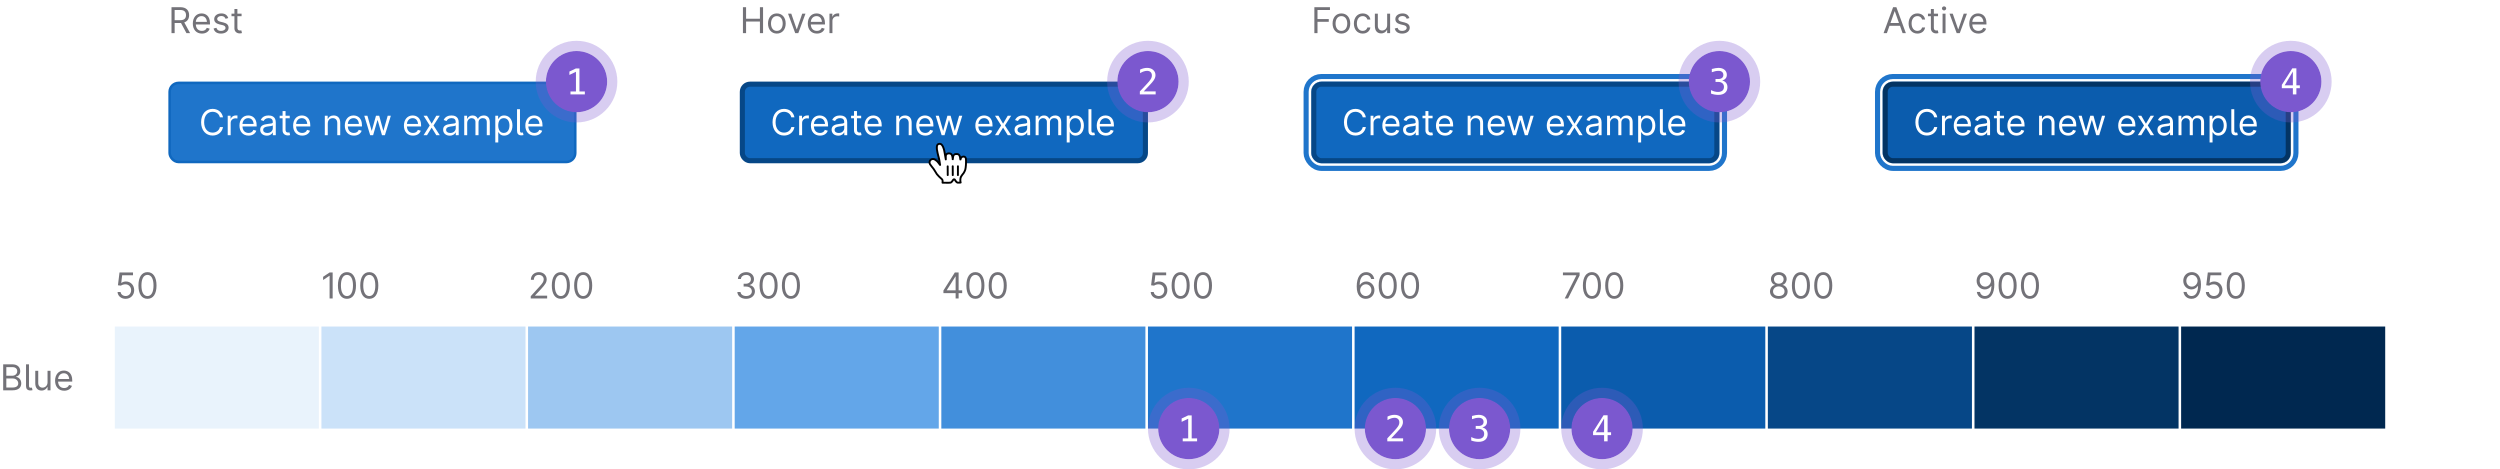 <svg width="980" height="184" viewBox="0 0 980 184" fill="none" xmlns="http://www.w3.org/2000/svg">
<path d="M49.238 117.137C51.173 117.137 52.602 115.708 52.602 113.76C52.602 111.784 51.227 110.342 49.361 110.342C48.671 110.342 48.001 110.581 47.584 110.916H47.529L47.885 107.908H52.137V106.814H46.846L46.23 111.832L47.393 111.969C47.81 111.668 48.527 111.449 49.156 111.449C50.455 111.449 51.398 112.447 51.398 113.773C51.398 115.086 50.489 116.043 49.238 116.043C48.192 116.043 47.358 115.373 47.27 114.457H46.08C46.148 116.009 47.488 117.137 49.238 117.137ZM57.81 117.137C60.06 117.137 61.352 115.236 61.352 111.914C61.352 108.605 60.039 106.678 57.81 106.678C55.582 106.678 54.27 108.605 54.27 111.914C54.27 115.236 55.562 117.137 57.81 117.137ZM57.81 116.057C56.3 116.057 55.445 114.532 55.445 111.914C55.445 109.289 56.3 107.758 57.81 107.758C59.321 107.758 60.176 109.289 60.176 111.914C60.176 114.532 59.321 116.057 57.81 116.057Z" fill="#737278"/>
<path d="M130.402 106.814H129.199L126.656 108.51V109.768L129.131 108.113H129.199V117H130.402V106.814ZM136.008 117.137C138.257 117.137 139.549 115.236 139.549 111.914C139.549 108.605 138.236 106.678 136.008 106.678C133.779 106.678 132.467 108.605 132.467 111.914C132.467 115.236 133.759 117.137 136.008 117.137ZM136.008 116.057C134.497 116.057 133.643 114.532 133.643 111.914C133.643 109.289 134.497 107.758 136.008 107.758C137.519 107.758 138.373 109.289 138.373 111.914C138.373 114.532 137.519 116.057 136.008 116.057ZM144.758 117.137C147.007 117.137 148.299 115.236 148.299 111.914C148.299 108.605 146.986 106.678 144.758 106.678C142.529 106.678 141.217 108.605 141.217 111.914C141.217 115.236 142.509 117.137 144.758 117.137ZM144.758 116.057C143.247 116.057 142.393 114.532 142.393 111.914C142.393 109.289 143.247 107.758 144.758 107.758C146.269 107.758 147.123 109.289 147.123 111.914C147.123 114.532 146.269 116.057 144.758 116.057Z" fill="#737278"/>
<path d="M208.053 117H214.479V115.906H209.748V115.824L212.031 113.377C213.781 111.504 214.301 110.629 214.301 109.508C214.301 107.929 213.022 106.678 211.238 106.678C209.454 106.678 208.094 107.895 208.094 109.686H209.27C209.27 108.523 210.015 107.758 211.197 107.758C212.298 107.758 213.139 108.428 213.139 109.508C213.139 110.444 212.585 111.135 211.416 112.42L208.053 116.111V117ZM219.852 117.137C222.101 117.137 223.393 115.236 223.393 111.914C223.393 108.605 222.08 106.678 219.852 106.678C217.623 106.678 216.311 108.605 216.311 111.914C216.311 115.236 217.603 117.137 219.852 117.137ZM219.852 116.057C218.341 116.057 217.486 114.532 217.486 111.914C217.486 109.289 218.341 107.758 219.852 107.758C221.362 107.758 222.217 109.289 222.217 111.914C222.217 114.532 221.362 116.057 219.852 116.057ZM228.602 117.137C230.851 117.137 232.143 115.236 232.143 111.914C232.143 108.605 230.83 106.678 228.602 106.678C226.373 106.678 225.061 108.605 225.061 111.914C225.061 115.236 226.353 117.137 228.602 117.137ZM228.602 116.057C227.091 116.057 226.236 114.532 226.236 111.914C226.236 109.289 227.091 107.758 228.602 107.758C230.112 107.758 230.967 109.289 230.967 111.914C230.967 114.532 230.112 116.057 228.602 116.057Z" fill="#737278"/>
<path d="M292.498 117.137C294.467 117.137 295.93 115.899 295.93 114.238C295.93 112.946 295.171 112.003 293.893 111.791V111.709C294.918 111.395 295.561 110.554 295.561 109.398C295.561 107.963 294.419 106.678 292.539 106.678C290.775 106.678 289.312 107.765 289.258 109.357H290.447C290.488 108.353 291.452 107.758 292.512 107.758C293.64 107.758 294.357 108.435 294.357 109.467C294.357 110.54 293.523 111.23 292.32 111.23H291.5V112.324H292.32C293.858 112.324 294.727 113.11 294.727 114.238C294.727 115.312 293.783 116.043 292.471 116.043C291.295 116.043 290.358 115.441 290.283 114.457H289.039C289.107 116.057 290.522 117.137 292.498 117.137ZM301.289 117.137C303.538 117.137 304.83 115.236 304.83 111.914C304.83 108.605 303.518 106.678 301.289 106.678C299.061 106.678 297.748 108.605 297.748 111.914C297.748 115.236 299.04 117.137 301.289 117.137ZM301.289 116.057C299.778 116.057 298.924 114.532 298.924 111.914C298.924 109.289 299.778 107.758 301.289 107.758C302.8 107.758 303.654 109.289 303.654 111.914C303.654 114.532 302.8 116.057 301.289 116.057ZM310.039 117.137C312.288 117.137 313.58 115.236 313.58 111.914C313.58 108.605 312.268 106.678 310.039 106.678C307.811 106.678 306.498 108.605 306.498 111.914C306.498 115.236 307.79 117.137 310.039 117.137ZM310.039 116.057C308.528 116.057 307.674 114.532 307.674 111.914C307.674 109.289 308.528 107.758 310.039 107.758C311.55 107.758 312.404 109.289 312.404 111.914C312.404 114.532 311.55 116.057 310.039 116.057Z" fill="#737278"/>
<path d="M369.82 114.908H377.176V113.814H371.146V113.732L374.523 108.387H375.029V106.814H374.291L369.82 113.896V114.908ZM374.605 117H375.781V106.814H374.605V114.129V114.607V117ZM382.357 117.137C384.606 117.137 385.898 115.236 385.898 111.914C385.898 108.605 384.586 106.678 382.357 106.678C380.129 106.678 378.816 108.605 378.816 111.914C378.816 115.236 380.108 117.137 382.357 117.137ZM382.357 116.057C380.847 116.057 379.992 114.532 379.992 111.914C379.992 109.289 380.847 107.758 382.357 107.758C383.868 107.758 384.723 109.289 384.723 111.914C384.723 114.532 383.868 116.057 382.357 116.057ZM391.107 117.137C393.356 117.137 394.648 115.236 394.648 111.914C394.648 108.605 393.336 106.678 391.107 106.678C388.879 106.678 387.566 108.605 387.566 111.914C387.566 115.236 388.858 117.137 391.107 117.137ZM391.107 116.057C389.597 116.057 388.742 114.532 388.742 111.914C388.742 109.289 389.597 107.758 391.107 107.758C392.618 107.758 393.473 109.289 393.473 111.914C393.473 114.532 392.618 116.057 391.107 116.057Z" fill="#737278"/>
<path d="M454.238 117.137C456.173 117.137 457.602 115.708 457.602 113.76C457.602 111.784 456.228 110.342 454.361 110.342C453.671 110.342 453.001 110.581 452.584 110.916H452.529L452.885 107.908H457.137V106.814H451.846L451.23 111.832L452.393 111.969C452.81 111.668 453.527 111.449 454.156 111.449C455.455 111.449 456.398 112.447 456.398 113.773C456.398 115.086 455.489 116.043 454.238 116.043C453.192 116.043 452.358 115.373 452.27 114.457H451.08C451.148 116.009 452.488 117.137 454.238 117.137ZM462.811 117.137C465.06 117.137 466.352 115.236 466.352 111.914C466.352 108.605 465.039 106.678 462.811 106.678C460.582 106.678 459.27 108.605 459.27 111.914C459.27 115.236 460.562 117.137 462.811 117.137ZM462.811 116.057C461.3 116.057 460.445 114.532 460.445 111.914C460.445 109.289 461.3 107.758 462.811 107.758C464.321 107.758 465.176 109.289 465.176 111.914C465.176 114.532 464.321 116.057 462.811 116.057ZM471.561 117.137C473.81 117.137 475.102 115.236 475.102 111.914C475.102 108.605 473.789 106.678 471.561 106.678C469.332 106.678 468.02 108.605 468.02 111.914C468.02 115.236 469.312 117.137 471.561 117.137ZM471.561 116.057C470.05 116.057 469.195 114.532 469.195 111.914C469.195 109.289 470.05 107.758 471.561 107.758C473.071 107.758 473.926 109.289 473.926 111.914C473.926 114.532 473.071 116.057 471.561 116.057Z" fill="#737278"/>
<path d="M535.375 117.137C537.439 117.137 538.779 115.612 538.779 113.719C538.779 111.75 537.323 110.342 535.58 110.342C534.527 110.342 533.632 110.848 533.078 111.695H532.996C532.996 109.207 533.96 107.771 535.539 107.771C536.612 107.771 537.262 108.448 537.494 109.357H538.697C538.451 107.785 537.248 106.678 535.539 106.678C533.249 106.678 531.834 108.708 531.834 112.311C531.834 116.07 533.707 117.137 535.375 117.137ZM535.375 116.043C534.104 116.043 533.174 114.956 533.174 113.732C533.174 112.522 534.158 111.436 535.416 111.436C536.667 111.436 537.59 112.454 537.59 113.719C537.59 115.011 536.626 116.043 535.375 116.043ZM543.988 117.137C546.237 117.137 547.529 115.236 547.529 111.914C547.529 108.605 546.217 106.678 543.988 106.678C541.76 106.678 540.447 108.605 540.447 111.914C540.447 115.236 541.739 117.137 543.988 117.137ZM543.988 116.057C542.478 116.057 541.623 114.532 541.623 111.914C541.623 109.289 542.478 107.758 543.988 107.758C545.499 107.758 546.354 109.289 546.354 111.914C546.354 114.532 545.499 116.057 543.988 116.057ZM552.738 117.137C554.987 117.137 556.279 115.236 556.279 111.914C556.279 108.605 554.967 106.678 552.738 106.678C550.51 106.678 549.197 108.605 549.197 111.914C549.197 115.236 550.489 117.137 552.738 117.137ZM552.738 116.057C551.228 116.057 550.373 114.532 550.373 111.914C550.373 109.289 551.228 107.758 552.738 107.758C554.249 107.758 555.104 109.289 555.104 111.914C555.104 114.532 554.249 116.057 552.738 116.057Z" fill="#737278"/>
<path d="M613.367 117H614.666L619.205 107.977V106.814H612.67V107.908H617.92V107.99L613.367 117ZM624.031 117.137C626.28 117.137 627.572 115.236 627.572 111.914C627.572 108.605 626.26 106.678 624.031 106.678C621.803 106.678 620.49 108.605 620.49 111.914C620.49 115.236 621.782 117.137 624.031 117.137ZM624.031 116.057C622.521 116.057 621.666 114.532 621.666 111.914C621.666 109.289 622.521 107.758 624.031 107.758C625.542 107.758 626.396 109.289 626.396 111.914C626.396 114.532 625.542 116.057 624.031 116.057ZM632.781 117.137C635.03 117.137 636.322 115.236 636.322 111.914C636.322 108.605 635.01 106.678 632.781 106.678C630.553 106.678 629.24 108.605 629.24 111.914C629.24 115.236 630.532 117.137 632.781 117.137ZM632.781 116.057C631.271 116.057 630.416 114.532 630.416 111.914C630.416 109.289 631.271 107.758 632.781 107.758C634.292 107.758 635.146 109.289 635.146 111.914C635.146 114.532 634.292 116.057 632.781 116.057Z" fill="#737278"/>
<path d="M697.293 117.137C699.323 117.137 700.752 115.954 700.752 114.293C700.752 113.008 699.877 111.914 698.783 111.709V111.654C699.733 111.401 700.369 110.465 700.369 109.385C700.369 107.833 699.057 106.678 697.293 106.678C695.495 106.678 694.203 107.833 694.203 109.385C694.203 110.465 694.825 111.401 695.803 111.654V111.709C694.675 111.914 693.834 113.008 693.834 114.293C693.834 115.954 695.235 117.137 697.293 117.137ZM697.293 116.043C695.892 116.043 695.037 115.332 695.037 114.238C695.037 113.09 695.98 112.27 697.293 112.27C698.578 112.27 699.535 113.09 699.535 114.238C699.535 115.332 698.667 116.043 697.293 116.043ZM697.293 111.217C696.172 111.217 695.393 110.52 695.393 109.467C695.393 108.428 696.145 107.758 697.293 107.758C698.414 107.758 699.18 108.428 699.18 109.467C699.18 110.52 698.38 111.217 697.293 111.217ZM705.961 117.137C708.21 117.137 709.502 115.236 709.502 111.914C709.502 108.605 708.189 106.678 705.961 106.678C703.732 106.678 702.42 108.605 702.42 111.914C702.42 115.236 703.712 117.137 705.961 117.137ZM705.961 116.057C704.45 116.057 703.596 114.532 703.596 111.914C703.596 109.289 704.45 107.758 705.961 107.758C707.472 107.758 708.326 109.289 708.326 111.914C708.326 114.532 707.472 116.057 705.961 116.057ZM714.711 117.137C716.96 117.137 718.252 115.236 718.252 111.914C718.252 108.605 716.939 106.678 714.711 106.678C712.482 106.678 711.17 108.605 711.17 111.914C711.17 115.236 712.462 117.137 714.711 117.137ZM714.711 116.057C713.2 116.057 712.346 114.532 712.346 111.914C712.346 109.289 713.2 107.758 714.711 107.758C716.222 107.758 717.076 109.289 717.076 111.914C717.076 114.532 716.222 116.057 714.711 116.057Z" fill="#737278"/>
<path d="M778.238 106.678C776.174 106.657 774.841 108.209 774.834 110.082C774.841 112.051 776.29 113.459 778.047 113.459C779.093 113.459 779.988 112.946 780.549 112.105H780.631C780.624 114.614 779.653 116.043 778.088 116.043C777.008 116.043 776.352 115.366 776.133 114.43H774.916C775.155 116.043 776.372 117.137 778.088 117.137C780.371 117.137 781.779 115.113 781.779 111.49C781.779 107.751 779.913 106.698 778.238 106.678ZM778.238 107.771C779.517 107.771 780.446 108.865 780.453 110.055C780.446 111.271 779.455 112.365 778.197 112.365C776.946 112.365 776.03 111.354 776.037 110.082C776.03 108.804 776.987 107.771 778.238 107.771ZM786.988 117.137C789.237 117.137 790.529 115.236 790.529 111.914C790.529 108.605 789.217 106.678 786.988 106.678C784.76 106.678 783.447 108.605 783.447 111.914C783.447 115.236 784.739 117.137 786.988 117.137ZM786.988 116.057C785.478 116.057 784.623 114.532 784.623 111.914C784.623 109.289 785.478 107.758 786.988 107.758C788.499 107.758 789.354 109.289 789.354 111.914C789.354 114.532 788.499 116.057 786.988 116.057ZM795.738 117.137C797.987 117.137 799.279 115.236 799.279 111.914C799.279 108.605 797.967 106.678 795.738 106.678C793.51 106.678 792.197 108.605 792.197 111.914C792.197 115.236 793.489 117.137 795.738 117.137ZM795.738 116.057C794.228 116.057 793.373 114.532 793.373 111.914C793.373 109.289 794.228 107.758 795.738 107.758C797.249 107.758 798.104 109.289 798.104 111.914C798.104 114.532 797.249 116.057 795.738 116.057Z" fill="#737278"/>
<path d="M859.238 106.678C857.174 106.657 855.841 108.209 855.834 110.082C855.841 112.051 857.29 113.459 859.047 113.459C860.093 113.459 860.988 112.946 861.549 112.105H861.631C861.624 114.614 860.653 116.043 859.088 116.043C858.008 116.043 857.352 115.366 857.133 114.43H855.916C856.155 116.043 857.372 117.137 859.088 117.137C861.371 117.137 862.779 115.113 862.779 111.49C862.779 107.751 860.913 106.698 859.238 106.678ZM859.238 107.771C860.517 107.771 861.446 108.865 861.453 110.055C861.446 111.271 860.455 112.365 859.197 112.365C857.946 112.365 857.03 111.354 857.037 110.082C857.03 108.804 857.987 107.771 859.238 107.771ZM867.852 117.137C869.786 117.137 871.215 115.708 871.215 113.76C871.215 111.784 869.841 110.342 867.975 110.342C867.284 110.342 866.614 110.581 866.197 110.916H866.143L866.498 107.908H870.75V106.814H865.459L864.844 111.832L866.006 111.969C866.423 111.668 867.141 111.449 867.77 111.449C869.068 111.449 870.012 112.447 870.012 113.773C870.012 115.086 869.103 116.043 867.852 116.043C866.806 116.043 865.972 115.373 865.883 114.457H864.693C864.762 116.009 866.102 117.137 867.852 117.137ZM876.424 117.137C878.673 117.137 879.965 115.236 879.965 111.914C879.965 108.605 878.652 106.678 876.424 106.678C874.195 106.678 872.883 108.605 872.883 111.914C872.883 115.236 874.175 117.137 876.424 117.137ZM876.424 116.057C874.913 116.057 874.059 114.532 874.059 111.914C874.059 109.289 874.913 107.758 876.424 107.758C877.935 107.758 878.789 109.289 878.789 111.914C878.789 114.532 877.935 116.057 876.424 116.057Z" fill="#737278"/>
<rect x="45" y="128" width="80" height="40" fill="#E9F3FC"/>
<rect x="126" y="128" width="80" height="40" fill="#CBE2F9"/>
<rect x="207" y="128" width="80" height="40" fill="#9DC7F1"/>
<rect x="288" y="128" width="80" height="40" fill="#63A6E9"/>
<rect x="369" y="128" width="80" height="40" fill="#428FDC"/>
<rect x="450" y="128" width="80" height="40" fill="#1F75CB"/>
<rect x="531" y="128" width="80" height="40" fill="#1068BF"/>
<rect x="612" y="128" width="80" height="40" fill="#0B5CAD"/>
<rect x="693" y="128" width="80" height="40" fill="#064787"/>
<rect x="774" y="128" width="80" height="40" fill="#033464"/>
<rect x="855" y="128" width="80" height="40" fill="#002850"/>
<path d="M1.246 153H4.924C7.337 153 8.328 151.824 8.328 150.293C8.328 148.687 7.214 147.812 6.277 147.75V147.654C7.152 147.415 7.932 146.834 7.932 145.521C7.932 144.031 6.934 142.814 4.814 142.814H1.246V153ZM2.477 151.906V148.365H4.992C6.318 148.365 7.152 149.261 7.152 150.293C7.152 151.188 6.537 151.906 4.924 151.906H2.477ZM2.477 147.299V143.908H4.814C6.161 143.908 6.756 144.626 6.756 145.521C6.756 146.595 5.881 147.299 4.773 147.299H2.477ZM11.869 153.055C12.204 153.055 12.539 153 12.744 152.945L12.505 151.947C12.389 151.981 12.273 152.002 12.006 152.002C11.486 152.002 11.363 151.749 11.363 151.018V142.814H10.201V151.332C10.201 152.419 10.755 153.055 11.869 153.055ZM18.637 149.883C18.637 151.312 17.536 151.968 16.668 151.961C15.69 151.968 14.986 151.25 14.986 150.143V145.357H13.824V150.211C13.824 152.166 14.85 153.103 16.285 153.096C17.44 153.103 18.192 152.48 18.555 151.701H18.637V153H19.799V145.357H18.637V149.883ZM25.158 153.164C26.703 153.164 27.838 152.385 28.193 151.236L27.059 150.908C26.765 151.708 26.074 152.111 25.158 152.111C23.73 152.111 22.766 151.154 22.766 149.418V148.748C22.766 147.483 23.6 146.314 25.008 146.314C26.416 146.314 27.141 147.422 27.141 148.953L27.681 148.57H22.424V149.582H28.316V149.076C28.316 146.239 26.601 145.262 25.008 145.262C22.936 145.262 21.59 146.896 21.59 149.24C21.59 151.585 22.95 153.164 25.158 153.164Z" fill="#737278"/>
<circle cx="628" cy="168" r="12" fill="#7B58CF"/>
<circle cx="628" cy="168" r="14" stroke="#7B58CF" stroke-opacity="0.3" stroke-width="4"/>
<path d="M628.807 164.052L625.587 169.445H628.807V164.052ZM628.581 162.794H630.181V169.445H631.541V170.566H630.181V173H628.807V170.566H624.479V169.261L628.581 162.794Z" fill="white"/>
<circle cx="580" cy="168" r="12" fill="#7B58CF"/>
<circle cx="580" cy="168" r="14" stroke="#7B58CF" stroke-opacity="0.3" stroke-width="4"/>
<path d="M581.087 167.538C581.757 167.716 582.27 168.033 582.625 168.488C582.98 168.939 583.158 169.505 583.158 170.184C583.158 171.122 582.841 171.861 582.208 172.398C581.579 172.932 580.706 173.198 579.59 173.198C579.12 173.198 578.642 173.155 578.154 173.068C577.667 172.982 577.188 172.856 576.719 172.692V171.318C577.184 171.56 577.642 171.74 578.093 171.858C578.544 171.977 578.993 172.036 579.439 172.036C580.196 172.036 580.777 171.865 581.183 171.523C581.588 171.182 581.791 170.689 581.791 170.047C581.791 169.454 581.588 168.985 581.183 168.639C580.777 168.288 580.228 168.112 579.535 168.112H578.482V166.978H579.535C580.169 166.978 580.663 166.839 581.019 166.561C581.374 166.283 581.552 165.895 581.552 165.398C581.552 164.874 581.385 164.473 581.053 164.195C580.725 163.913 580.255 163.771 579.645 163.771C579.239 163.771 578.82 163.817 578.387 163.908C577.954 163.999 577.5 164.136 577.026 164.318V163.047C577.578 162.901 578.068 162.792 578.496 162.719C578.929 162.646 579.312 162.609 579.645 162.609C580.638 162.609 581.431 162.86 582.023 163.361C582.62 163.858 582.919 164.519 582.919 165.344C582.919 165.904 582.762 166.371 582.447 166.745C582.137 167.119 581.684 167.383 581.087 167.538Z" fill="white"/>
<circle cx="547" cy="168" r="12" fill="#7B58CF"/>
<circle cx="547" cy="168" r="14" stroke="#7B58CF" stroke-opacity="0.3" stroke-width="4"/>
<path d="M545.332 171.838H550.021V173H543.821V171.838C544.674 170.94 545.419 170.147 546.057 169.459C546.695 168.771 547.134 168.285 547.376 168.003C547.832 167.447 548.139 166.998 548.299 166.656C548.458 166.31 548.538 165.957 548.538 165.597C548.538 165.027 548.369 164.58 548.032 164.257C547.7 163.933 547.242 163.771 546.658 163.771C546.243 163.771 545.808 163.847 545.353 163.997C544.897 164.147 544.414 164.375 543.903 164.681V163.286C544.373 163.063 544.833 162.894 545.284 162.78C545.74 162.666 546.189 162.609 546.631 162.609C547.629 162.609 548.431 162.876 549.037 163.409C549.648 163.938 549.953 164.633 549.953 165.494C549.953 165.932 549.851 166.369 549.646 166.807C549.445 167.244 549.117 167.727 548.661 168.256C548.406 168.552 548.035 168.962 547.547 169.486C547.064 170.01 546.326 170.794 545.332 171.838Z" fill="white"/>
<circle cx="466" cy="168" r="12" fill="#7B58CF"/>
<circle cx="466" cy="168" r="14" stroke="#7B58CF" stroke-opacity="0.3" stroke-width="4"/>
<path d="M463.628 171.845H465.774V164.134L463.204 165.371V164.045L465.761 162.828H467.142V171.845H469.261V173H463.628V171.845Z" fill="white"/>
<rect x="739" y="33" width="158" height="30" rx="3" fill="#0B5CAD"/>
<path d="M755.332 53.137C757.376 53.137 759.051 51.906 759.42 49.815H758.189C757.896 51.23 756.679 51.988 755.332 51.988C753.479 51.988 752.023 50.553 752.023 47.914C752.023 45.262 753.479 43.826 755.332 43.826C756.679 43.826 757.896 44.585 758.189 46H759.42C759.051 43.915 757.376 42.678 755.332 42.678C752.728 42.678 750.834 44.688 750.834 47.914C750.834 51.134 752.728 53.137 755.332 53.137ZM761.266 53H762.428V48.174C762.428 47.135 763.248 46.383 764.355 46.383C764.677 46.383 764.998 46.438 765.08 46.451V45.262C764.943 45.255 764.636 45.248 764.465 45.248C763.549 45.248 762.749 45.761 762.469 46.52H762.387V45.357H761.266V53ZM769.441 53.164C770.986 53.164 772.121 52.385 772.477 51.236L771.342 50.908C771.048 51.708 770.357 52.111 769.441 52.111C768.013 52.111 767.049 51.154 767.049 49.418V48.748C767.049 47.483 767.883 46.315 769.291 46.315C770.699 46.315 771.424 47.422 771.424 48.953L771.964 48.57H766.707V49.582H772.6V49.076C772.6 46.239 770.884 45.262 769.291 45.262C767.22 45.262 765.873 46.895 765.873 49.24C765.873 51.585 767.233 53.164 769.441 53.164ZM776.605 53.178C777.938 53.178 778.636 52.46 778.875 51.961H778.957V53H780.105V47.969C780.105 45.542 778.253 45.262 777.275 45.262C776.127 45.262 774.814 45.665 774.213 47.053L775.334 47.449C775.587 46.895 776.202 46.301 777.316 46.301C778.396 46.301 778.943 46.868 778.943 47.846V47.887C778.943 48.454 778.355 48.406 776.961 48.584C775.546 48.769 773.994 49.083 773.994 50.826C773.994 52.323 775.149 53.178 776.605 53.178ZM776.783 52.125C775.847 52.125 775.17 51.708 775.17 50.895C775.17 49.999 775.99 49.719 776.906 49.596C777.398 49.541 778.745 49.398 778.943 49.158V50.238C778.943 51.188 778.178 52.125 776.783 52.125ZM785.574 45.357H781.623V46.355H785.574V45.357ZM782.771 43.539V51.127C782.771 52.296 783.619 53.096 784.85 53.096C785.171 53.096 785.506 53.041 785.725 52.959L785.479 51.906C785.273 51.947 785.116 51.961 784.959 51.961C784.248 51.961 783.934 51.605 783.934 50.812V43.539H782.771ZM790.469 53.164C792.014 53.164 793.148 52.385 793.504 51.236L792.369 50.908C792.075 51.708 791.385 52.111 790.469 52.111C789.04 52.111 788.076 51.154 788.076 49.418V48.748C788.076 47.483 788.91 46.315 790.318 46.315C791.727 46.315 792.451 47.422 792.451 48.953L792.991 48.57H787.734V49.582H793.627V49.076C793.627 46.239 791.911 45.262 790.318 45.262C788.247 45.262 786.9 46.895 786.9 49.24C786.9 51.585 788.261 53.164 790.469 53.164ZM800.49 48.406C800.49 47.073 801.324 46.315 802.452 46.315C803.539 46.315 804.209 47.032 804.209 48.228V53H805.371V48.147C805.371 46.198 804.325 45.262 802.787 45.262C801.632 45.262 800.914 45.781 800.559 46.56H800.449V45.357H799.328V53H800.49V48.406ZM810.73 53.164C812.275 53.164 813.41 52.385 813.766 51.236L812.631 50.908C812.337 51.708 811.646 52.111 810.73 52.111C809.302 52.111 808.338 51.154 808.338 49.418V48.748C808.338 47.483 809.172 46.315 810.58 46.315C811.988 46.315 812.713 47.422 812.713 48.953L813.253 48.57H807.996V49.582H813.889V49.076C813.889 46.239 812.173 45.262 810.58 45.262C808.509 45.262 807.162 46.895 807.162 49.24C807.162 51.585 808.522 53.164 810.73 53.164ZM817.115 53H818.264L819.945 47.135H820.055L821.736 53H822.885L825.209 45.357H823.979L822.324 51.195H822.242L820.643 45.357H819.385L817.758 51.209H817.676L816.021 45.357H814.791L817.115 53ZM833.904 53.164C835.449 53.164 836.584 52.385 836.939 51.236L835.805 50.908C835.511 51.708 834.82 52.111 833.904 52.111C832.476 52.111 831.512 51.154 831.512 49.418V48.748C831.512 47.483 832.346 46.315 833.754 46.315C835.162 46.315 835.887 47.422 835.887 48.953L836.427 48.57H831.17V49.582H837.062V49.076C837.062 46.239 835.347 45.262 833.754 45.262C831.683 45.262 830.336 46.895 830.336 49.24C830.336 51.585 831.696 53.164 833.904 53.164ZM839.387 45.357H838.033L840.453 49.185L838.033 53H839.387L841.205 50.033L843.037 53H844.391L841.93 49.185L844.391 45.357H843.037L841.205 48.488L839.387 45.357ZM848.314 53.178C849.647 53.178 850.345 52.46 850.584 51.961H850.666V53H851.814V47.969C851.814 45.542 849.962 45.262 848.984 45.262C847.836 45.262 846.523 45.665 845.922 47.053L847.043 47.449C847.296 46.895 847.911 46.301 849.025 46.301C850.105 46.301 850.652 46.868 850.652 47.846V47.887C850.652 48.454 850.064 48.406 848.67 48.584C847.255 48.769 845.703 49.083 845.703 50.826C845.703 52.323 846.858 53.178 848.314 53.178ZM848.492 52.125C847.556 52.125 846.879 51.708 846.879 50.895C846.879 49.999 847.699 49.719 848.615 49.596C849.107 49.541 850.454 49.398 850.652 49.158V50.238C850.652 51.188 849.887 52.125 848.492 52.125ZM853.975 53H855.137V48.228C855.137 47.107 855.957 46.315 856.873 46.315C857.762 46.315 858.377 46.902 858.377 47.764V53H859.58V48.023C859.58 47.046 860.195 46.315 861.262 46.315C862.103 46.315 862.82 46.759 862.82 47.887V53H863.996V47.887C863.996 46.096 863.025 45.262 861.658 45.262C860.571 45.262 859.771 45.768 859.375 46.56H859.293C858.917 45.74 858.254 45.262 857.256 45.262C856.258 45.262 855.52 45.74 855.205 46.56H855.096V45.357H853.975V53ZM866.156 55.857H867.318V51.824H867.414C867.674 52.241 868.173 53.164 869.643 53.164C871.557 53.164 872.883 51.626 872.883 49.199C872.883 46.793 871.557 45.262 869.629 45.262C868.132 45.262 867.674 46.178 867.414 46.574H867.277V45.357H866.156V55.857ZM869.492 52.111C868.077 52.111 867.305 50.915 867.305 49.185C867.305 47.47 868.057 46.315 869.492 46.315C870.976 46.315 871.707 47.572 871.707 49.185C871.707 50.812 870.955 52.111 869.492 52.111ZM876.342 53.055C876.677 53.055 877.012 53 877.217 52.945L876.978 51.947C876.861 51.981 876.745 52.002 876.479 52.002C875.959 52.002 875.836 51.749 875.836 51.018V42.815H874.674V51.332C874.674 52.419 875.228 53.055 876.342 53.055ZM881.496 53.164C883.041 53.164 884.176 52.385 884.531 51.236L883.396 50.908C883.103 51.708 882.412 52.111 881.496 52.111C880.067 52.111 879.104 51.154 879.104 49.418V48.748C879.104 47.483 879.938 46.315 881.346 46.315C882.754 46.315 883.479 47.422 883.479 48.953L884.019 48.57H878.762V49.582H884.654V49.076C884.654 46.239 882.938 45.262 881.346 45.262C879.274 45.262 877.928 46.895 877.928 49.24C877.928 51.585 879.288 53.164 881.496 53.164Z" fill="white"/>
<rect x="736.5" y="30.5" width="163" height="35" rx="5.5" stroke="#1F75CB" stroke-width="3"/>
<rect x="737.5" y="31.5" width="161" height="33" rx="4.5" stroke="white"/>
<rect x="739" y="33" width="158" height="30" rx="3" stroke="#033464" stroke-width="2"/>
<path d="M739.654 13L742.689 4.428H742.771L745.82 13H747.105L743.373 2.814L742.102 2.814L738.355 13H739.654ZM740.133 9.021V10.115L745.342 10.115V9.021L740.133 9.021ZM751.631 13.164C753.326 13.164 754.44 12.125 754.639 10.771L753.463 10.771C753.251 11.605 752.554 12.111 751.631 12.111C750.243 12.111 749.348 10.949 749.348 9.186C749.348 7.449 750.264 6.314 751.631 6.314C752.67 6.314 753.285 6.957 753.463 7.654H754.639C754.44 6.219 753.23 5.262 751.617 5.262C749.546 5.262 748.172 6.896 748.172 9.227C748.172 11.51 749.491 13.164 751.631 13.164ZM759.711 5.357L755.76 5.357V6.355L759.711 6.355V5.357ZM756.908 3.539V11.127C756.908 12.296 757.756 13.096 758.986 13.096C759.308 13.096 759.643 13.041 759.861 12.959L759.615 11.906C759.41 11.947 759.253 11.961 759.096 11.961C758.385 11.961 758.07 11.605 758.07 10.812V3.539H756.908ZM761.488 13H762.65V5.357H761.488V13ZM762.076 4.086C762.534 4.086 762.91 3.73 762.91 3.293C762.91 2.855 762.534 2.5 762.076 2.5C761.618 2.5 761.242 2.855 761.242 3.293C761.242 3.73 761.618 4.086 762.076 4.086ZM771.045 5.357H769.773L767.668 11.455H767.586L765.48 5.357H764.209L767.025 13H768.229L771.045 5.357ZM775.529 13.164C777.074 13.164 778.209 12.385 778.564 11.236L777.43 10.908C777.136 11.708 776.445 12.111 775.529 12.111C774.101 12.111 773.137 11.154 773.137 9.418V8.748C773.137 7.483 773.971 6.314 775.379 6.314C776.787 6.314 777.512 7.422 777.512 8.953L778.052 8.57L772.795 8.57V9.582L778.688 9.582V9.076C778.688 6.239 776.972 5.262 775.379 5.262C773.308 5.262 771.961 6.896 771.961 9.24C771.961 11.585 773.321 13.164 775.529 13.164Z" fill="#737278"/>
<rect x="515" y="33" width="158" height="30" rx="3" fill="#1068BF"/>
<path d="M531.332 53.137C533.376 53.137 535.051 51.906 535.42 49.815H534.189C533.896 51.23 532.679 51.988 531.332 51.988C529.479 51.988 528.023 50.553 528.023 47.914C528.023 45.262 529.479 43.826 531.332 43.826C532.679 43.826 533.896 44.585 534.189 46H535.42C535.051 43.915 533.376 42.678 531.332 42.678C528.728 42.678 526.834 44.688 526.834 47.914C526.834 51.134 528.728 53.137 531.332 53.137ZM537.266 53H538.428V48.174C538.428 47.135 539.248 46.383 540.355 46.383C540.677 46.383 540.998 46.438 541.08 46.451V45.262C540.943 45.255 540.636 45.248 540.465 45.248C539.549 45.248 538.749 45.761 538.469 46.52H538.387V45.357H537.266V53ZM545.441 53.164C546.986 53.164 548.121 52.385 548.477 51.236L547.342 50.908C547.048 51.708 546.357 52.111 545.441 52.111C544.013 52.111 543.049 51.154 543.049 49.418V48.748C543.049 47.483 543.883 46.315 545.291 46.315C546.699 46.315 547.424 47.422 547.424 48.953L547.964 48.57H542.707V49.582H548.6V49.076C548.6 46.239 546.884 45.262 545.291 45.262C543.22 45.262 541.873 46.895 541.873 49.24C541.873 51.585 543.233 53.164 545.441 53.164ZM552.605 53.178C553.938 53.178 554.636 52.46 554.875 51.961H554.957V53H556.105V47.969C556.105 45.542 554.253 45.262 553.275 45.262C552.127 45.262 550.814 45.665 550.213 47.053L551.334 47.449C551.587 46.895 552.202 46.301 553.316 46.301C554.396 46.301 554.943 46.868 554.943 47.846V47.887C554.943 48.454 554.355 48.406 552.961 48.584C551.546 48.769 549.994 49.083 549.994 50.826C549.994 52.323 551.149 53.178 552.605 53.178ZM552.783 52.125C551.847 52.125 551.17 51.708 551.17 50.895C551.17 49.999 551.99 49.719 552.906 49.596C553.398 49.541 554.745 49.398 554.943 49.158V50.238C554.943 51.188 554.178 52.125 552.783 52.125ZM561.574 45.357H557.623V46.355H561.574V45.357ZM558.771 43.539V51.127C558.771 52.296 559.619 53.096 560.85 53.096C561.171 53.096 561.506 53.041 561.725 52.959L561.479 51.906C561.273 51.947 561.116 51.961 560.959 51.961C560.248 51.961 559.934 51.605 559.934 50.812V43.539H558.771ZM566.469 53.164C568.014 53.164 569.148 52.385 569.504 51.236L568.369 50.908C568.075 51.708 567.385 52.111 566.469 52.111C565.04 52.111 564.076 51.154 564.076 49.418V48.748C564.076 47.483 564.91 46.315 566.318 46.315C567.727 46.315 568.451 47.422 568.451 48.953L568.991 48.57H563.734V49.582H569.627V49.076C569.627 46.239 567.911 45.262 566.318 45.262C564.247 45.262 562.9 46.895 562.9 49.24C562.9 51.585 564.261 53.164 566.469 53.164ZM576.49 48.406C576.49 47.073 577.324 46.315 578.452 46.315C579.539 46.315 580.209 47.032 580.209 48.228V53H581.371V48.147C581.371 46.198 580.325 45.262 578.787 45.262C577.632 45.262 576.914 45.781 576.559 46.56H576.449V45.357H575.328V53H576.49V48.406ZM586.73 53.164C588.275 53.164 589.41 52.385 589.766 51.236L588.631 50.908C588.337 51.708 587.646 52.111 586.73 52.111C585.302 52.111 584.338 51.154 584.338 49.418V48.748C584.338 47.483 585.172 46.315 586.58 46.315C587.988 46.315 588.713 47.422 588.713 48.953L589.253 48.57H583.996V49.582H589.889V49.076C589.889 46.239 588.173 45.262 586.58 45.262C584.509 45.262 583.162 46.895 583.162 49.24C583.162 51.585 584.522 53.164 586.73 53.164ZM593.115 53H594.264L595.945 47.135H596.055L597.736 53H598.885L601.209 45.357H599.979L598.324 51.195H598.242L596.643 45.357H595.385L593.758 51.209H593.676L592.021 45.357H590.791L593.115 53ZM609.904 53.164C611.449 53.164 612.584 52.385 612.939 51.236L611.805 50.908C611.511 51.708 610.82 52.111 609.904 52.111C608.476 52.111 607.512 51.154 607.512 49.418V48.748C607.512 47.483 608.346 46.315 609.754 46.315C611.162 46.315 611.887 47.422 611.887 48.953L612.427 48.57H607.17V49.582H613.062V49.076C613.062 46.239 611.347 45.262 609.754 45.262C607.683 45.262 606.336 46.895 606.336 49.24C606.336 51.585 607.696 53.164 609.904 53.164ZM615.387 45.357H614.033L616.453 49.185L614.033 53H615.387L617.205 50.033L619.037 53H620.391L617.93 49.185L620.391 45.357H619.037L617.205 48.488L615.387 45.357ZM624.314 53.178C625.647 53.178 626.345 52.46 626.584 51.961H626.666V53H627.814V47.969C627.814 45.542 625.962 45.262 624.984 45.262C623.836 45.262 622.523 45.665 621.922 47.053L623.043 47.449C623.296 46.895 623.911 46.301 625.025 46.301C626.105 46.301 626.652 46.868 626.652 47.846V47.887C626.652 48.454 626.064 48.406 624.67 48.584C623.255 48.769 621.703 49.083 621.703 50.826C621.703 52.323 622.858 53.178 624.314 53.178ZM624.492 52.125C623.556 52.125 622.879 51.708 622.879 50.895C622.879 49.999 623.699 49.719 624.615 49.596C625.107 49.541 626.454 49.398 626.652 49.158V50.238C626.652 51.188 625.887 52.125 624.492 52.125ZM629.975 53H631.137V48.228C631.137 47.107 631.957 46.315 632.873 46.315C633.762 46.315 634.377 46.902 634.377 47.764V53H635.58V48.023C635.58 47.046 636.195 46.315 637.262 46.315C638.103 46.315 638.82 46.759 638.82 47.887V53H639.996V47.887C639.996 46.096 639.025 45.262 637.658 45.262C636.571 45.262 635.771 45.768 635.375 46.56H635.293C634.917 45.74 634.254 45.262 633.256 45.262C632.258 45.262 631.52 45.74 631.205 46.56H631.096V45.357H629.975V53ZM642.156 55.857H643.318V51.824H643.414C643.674 52.241 644.173 53.164 645.643 53.164C647.557 53.164 648.883 51.626 648.883 49.199C648.883 46.793 647.557 45.262 645.629 45.262C644.132 45.262 643.674 46.178 643.414 46.574H643.277V45.357H642.156V55.857ZM645.492 52.111C644.077 52.111 643.305 50.915 643.305 49.185C643.305 47.47 644.057 46.315 645.492 46.315C646.976 46.315 647.707 47.572 647.707 49.185C647.707 50.812 646.955 52.111 645.492 52.111ZM652.342 53.055C652.677 53.055 653.012 53 653.217 52.945L652.978 51.947C652.861 51.981 652.745 52.002 652.479 52.002C651.959 52.002 651.836 51.749 651.836 51.018V42.815H650.674V51.332C650.674 52.419 651.228 53.055 652.342 53.055ZM657.496 53.164C659.041 53.164 660.176 52.385 660.531 51.236L659.396 50.908C659.103 51.708 658.412 52.111 657.496 52.111C656.067 52.111 655.104 51.154 655.104 49.418V48.748C655.104 47.483 655.938 46.315 657.346 46.315C658.754 46.315 659.479 47.422 659.479 48.953L660.019 48.57H654.762V49.582H660.654V49.076C660.654 46.239 658.938 45.262 657.346 45.262C655.274 45.262 653.928 46.895 653.928 49.24C653.928 51.585 655.288 53.164 657.496 53.164Z" fill="white"/>
<rect x="512.5" y="30.5" width="163" height="35" rx="5.5" stroke="#1F75CB" stroke-width="3"/>
<rect x="513.5" y="31.5" width="161" height="33" rx="4.5" stroke="white"/>
<rect x="515" y="33" width="158" height="30" rx="3" stroke="#064787" stroke-width="2"/>
<path d="M515.23 13H516.461V8.557L520.877 8.557V7.463L516.461 7.463V3.908L521.342 3.908V2.814L515.23 2.814V13ZM525.826 13.164C527.897 13.164 529.299 11.585 529.299 9.227C529.299 6.834 527.897 5.262 525.826 5.262C523.762 5.262 522.367 6.834 522.367 9.227C522.367 11.585 523.762 13.164 525.826 13.164ZM525.826 12.111C524.261 12.111 523.543 10.751 523.543 9.227C523.543 7.688 524.261 6.314 525.826 6.314C527.405 6.314 528.123 7.688 528.123 9.227C528.123 10.751 527.405 12.111 525.826 12.111ZM534.18 13.164C535.875 13.164 536.989 12.125 537.188 10.771H536.012C535.8 11.605 535.103 12.111 534.18 12.111C532.792 12.111 531.896 10.949 531.896 9.186C531.896 7.449 532.812 6.314 534.18 6.314C535.219 6.314 535.834 6.957 536.012 7.654H537.188C536.989 6.219 535.779 5.262 534.166 5.262C532.095 5.262 530.721 6.896 530.721 9.227C530.721 11.51 532.04 13.164 534.18 13.164ZM543.764 9.883C543.764 11.312 542.663 11.968 541.795 11.961C540.817 11.968 540.113 11.25 540.113 10.143V5.357H538.951V10.211C538.951 12.166 539.977 13.102 541.412 13.096C542.567 13.102 543.319 12.48 543.682 11.701H543.764V13H544.926V5.357L543.764 5.357V9.883ZM552.486 7.08C552.124 5.993 551.297 5.262 549.779 5.262C548.173 5.262 546.977 6.178 546.977 7.477C546.977 8.522 547.605 9.22 549.014 9.555L550.285 9.855C551.051 10.04 551.42 10.402 551.42 10.935C551.42 11.585 550.716 12.125 549.629 12.125C548.665 12.125 548.063 11.715 547.852 10.895L546.744 11.168C547.018 12.467 548.084 13.164 549.643 13.164C551.42 13.164 552.623 12.187 552.623 10.867C552.623 9.808 551.96 9.131 550.6 8.803L549.465 8.529C548.562 8.311 548.152 7.996 548.152 7.408C548.152 6.759 548.85 6.273 549.779 6.273C550.812 6.273 551.229 6.848 551.434 7.367L552.486 7.08Z" fill="#737278"/>
<rect x="291" y="33" width="158" height="30" rx="3" fill="#1068BF"/>
<path d="M307.332 53.137C309.376 53.137 311.051 51.906 311.42 49.815H310.189C309.896 51.23 308.679 51.988 307.332 51.988C305.479 51.988 304.023 50.553 304.023 47.914C304.023 45.262 305.479 43.826 307.332 43.826C308.679 43.826 309.896 44.585 310.189 46H311.42C311.051 43.915 309.376 42.678 307.332 42.678C304.728 42.678 302.834 44.688 302.834 47.914C302.834 51.134 304.728 53.137 307.332 53.137ZM313.266 53H314.428V48.174C314.428 47.135 315.248 46.383 316.355 46.383C316.677 46.383 316.998 46.438 317.08 46.451V45.262C316.943 45.255 316.636 45.248 316.465 45.248C315.549 45.248 314.749 45.761 314.469 46.52H314.387V45.357H313.266V53ZM321.441 53.164C322.986 53.164 324.121 52.385 324.477 51.236L323.342 50.908C323.048 51.708 322.357 52.111 321.441 52.111C320.013 52.111 319.049 51.154 319.049 49.418V48.748C319.049 47.483 319.883 46.315 321.291 46.315C322.699 46.315 323.424 47.422 323.424 48.953L323.964 48.57H318.707V49.582H324.6V49.076C324.6 46.239 322.884 45.262 321.291 45.262C319.22 45.262 317.873 46.895 317.873 49.24C317.873 51.585 319.233 53.164 321.441 53.164ZM328.605 53.178C329.938 53.178 330.636 52.46 330.875 51.961H330.957V53H332.105V47.969C332.105 45.542 330.253 45.262 329.275 45.262C328.127 45.262 326.814 45.665 326.213 47.053L327.334 47.449C327.587 46.895 328.202 46.301 329.316 46.301C330.396 46.301 330.943 46.868 330.943 47.846V47.887C330.943 48.454 330.355 48.406 328.961 48.584C327.546 48.769 325.994 49.083 325.994 50.826C325.994 52.323 327.149 53.178 328.605 53.178ZM328.783 52.125C327.847 52.125 327.17 51.708 327.17 50.895C327.17 49.999 327.99 49.719 328.906 49.596C329.398 49.541 330.745 49.398 330.943 49.158V50.238C330.943 51.188 330.178 52.125 328.783 52.125ZM337.574 45.357H333.623V46.355H337.574V45.357ZM334.771 43.539V51.127C334.771 52.296 335.619 53.096 336.85 53.096C337.171 53.096 337.506 53.041 337.725 52.959L337.479 51.906C337.273 51.947 337.116 51.961 336.959 51.961C336.248 51.961 335.934 51.605 335.934 50.812V43.539H334.771ZM342.469 53.164C344.014 53.164 345.148 52.385 345.504 51.236L344.369 50.908C344.075 51.708 343.385 52.111 342.469 52.111C341.04 52.111 340.076 51.154 340.076 49.418V48.748C340.076 47.483 340.91 46.315 342.318 46.315C343.727 46.315 344.451 47.422 344.451 48.953L344.991 48.57H339.734V49.582H345.627V49.076C345.627 46.239 343.911 45.262 342.318 45.262C340.247 45.262 338.9 46.895 338.9 49.24C338.9 51.585 340.261 53.164 342.469 53.164ZM352.49 48.406C352.49 47.073 353.324 46.315 354.452 46.315C355.539 46.315 356.209 47.032 356.209 48.228V53H357.371V48.147C357.371 46.198 356.325 45.262 354.787 45.262C353.632 45.262 352.914 45.781 352.559 46.56H352.449V45.357H351.328V53H352.49V48.406ZM362.73 53.164C364.275 53.164 365.41 52.385 365.766 51.236L364.631 50.908C364.337 51.708 363.646 52.111 362.73 52.111C361.302 52.111 360.338 51.154 360.338 49.418V48.748C360.338 47.483 361.172 46.315 362.58 46.315C363.988 46.315 364.713 47.422 364.713 48.953L365.253 48.57H359.996V49.582H365.889V49.076C365.889 46.239 364.173 45.262 362.58 45.262C360.509 45.262 359.162 46.895 359.162 49.24C359.162 51.585 360.522 53.164 362.73 53.164ZM369.115 53H370.264L371.945 47.135H372.055L373.736 53H374.885L377.209 45.357H375.979L374.324 51.195H374.242L372.643 45.357H371.385L369.758 51.209H369.676L368.021 45.357H366.791L369.115 53ZM385.904 53.164C387.449 53.164 388.584 52.385 388.939 51.236L387.805 50.908C387.511 51.708 386.82 52.111 385.904 52.111C384.476 52.111 383.512 51.154 383.512 49.418V48.748C383.512 47.483 384.346 46.315 385.754 46.315C387.162 46.315 387.887 47.422 387.887 48.953L388.427 48.57H383.17V49.582H389.062V49.076C389.062 46.239 387.347 45.262 385.754 45.262C383.683 45.262 382.336 46.895 382.336 49.24C382.336 51.585 383.696 53.164 385.904 53.164ZM391.387 45.357H390.033L392.453 49.185L390.033 53H391.387L393.205 50.033L395.037 53H396.391L393.93 49.185L396.391 45.357H395.037L393.205 48.488L391.387 45.357ZM400.314 53.178C401.647 53.178 402.345 52.46 402.584 51.961H402.666V53H403.814V47.969C403.814 45.542 401.962 45.262 400.984 45.262C399.836 45.262 398.523 45.665 397.922 47.053L399.043 47.449C399.296 46.895 399.911 46.301 401.025 46.301C402.105 46.301 402.652 46.868 402.652 47.846V47.887C402.652 48.454 402.064 48.406 400.67 48.584C399.255 48.769 397.703 49.083 397.703 50.826C397.703 52.323 398.858 53.178 400.314 53.178ZM400.492 52.125C399.556 52.125 398.879 51.708 398.879 50.895C398.879 49.999 399.699 49.719 400.615 49.596C401.107 49.541 402.454 49.398 402.652 49.158V50.238C402.652 51.188 401.887 52.125 400.492 52.125ZM405.975 53H407.137V48.228C407.137 47.107 407.957 46.315 408.873 46.315C409.762 46.315 410.377 46.902 410.377 47.764V53H411.58V48.023C411.58 47.046 412.195 46.315 413.262 46.315C414.103 46.315 414.82 46.759 414.82 47.887V53H415.996V47.887C415.996 46.096 415.025 45.262 413.658 45.262C412.571 45.262 411.771 45.768 411.375 46.56H411.293C410.917 45.74 410.254 45.262 409.256 45.262C408.258 45.262 407.52 45.74 407.205 46.56H407.096V45.357H405.975V53ZM418.156 55.857H419.318V51.824H419.414C419.674 52.241 420.173 53.164 421.643 53.164C423.557 53.164 424.883 51.626 424.883 49.199C424.883 46.793 423.557 45.262 421.629 45.262C420.132 45.262 419.674 46.178 419.414 46.574H419.277V45.357H418.156V55.857ZM421.492 52.111C420.077 52.111 419.305 50.915 419.305 49.185C419.305 47.47 420.057 46.315 421.492 46.315C422.976 46.315 423.707 47.572 423.707 49.185C423.707 50.812 422.955 52.111 421.492 52.111ZM428.342 53.055C428.677 53.055 429.012 53 429.217 52.945L428.978 51.947C428.861 51.981 428.745 52.002 428.479 52.002C427.959 52.002 427.836 51.749 427.836 51.018V42.815H426.674V51.332C426.674 52.419 427.228 53.055 428.342 53.055ZM433.496 53.164C435.041 53.164 436.176 52.385 436.531 51.236L435.396 50.908C435.103 51.708 434.412 52.111 433.496 52.111C432.067 52.111 431.104 51.154 431.104 49.418V48.748C431.104 47.483 431.938 46.315 433.346 46.315C434.754 46.315 435.479 47.422 435.479 48.953L436.019 48.57H430.762V49.582H436.654V49.076C436.654 46.239 434.938 45.262 433.346 45.262C431.274 45.262 429.928 46.895 429.928 49.24C429.928 51.585 431.288 53.164 433.496 53.164Z" fill="white"/>
<rect x="291" y="33" width="158" height="30" rx="3" stroke="#064787" stroke-width="2"/>
<path d="M291.23 13H292.461V8.447L297.889 8.447V13H299.119V2.814H297.889V7.354L292.461 7.354V2.814L291.23 2.814V13ZM304.52 13.164C306.591 13.164 307.992 11.585 307.992 9.227C307.992 6.834 306.591 5.262 304.52 5.262C302.455 5.262 301.061 6.834 301.061 9.227C301.061 11.585 302.455 13.164 304.52 13.164ZM304.52 12.111C302.954 12.111 302.236 10.751 302.236 9.227C302.236 7.688 302.954 6.314 304.52 6.314C306.099 6.314 306.816 7.688 306.816 9.227C306.816 10.751 306.099 12.111 304.52 12.111ZM315.744 5.357L314.473 5.357L312.367 11.455H312.285L310.18 5.357L308.908 5.357L311.725 13H312.928L315.744 5.357ZM320.229 13.164C321.773 13.164 322.908 12.385 323.264 11.236L322.129 10.908C321.835 11.708 321.145 12.111 320.229 12.111C318.8 12.111 317.836 11.154 317.836 9.418V8.748C317.836 7.483 318.67 6.314 320.078 6.314C321.486 6.314 322.211 7.422 322.211 8.953L322.751 8.57L317.494 8.57V9.582L323.387 9.582V9.076C323.387 6.239 321.671 5.262 320.078 5.262C318.007 5.262 316.66 6.896 316.66 9.24C316.66 11.585 318.021 13.164 320.229 13.164ZM325.15 13H326.312V8.174C326.312 7.135 327.133 6.383 328.24 6.383C328.562 6.383 328.883 6.438 328.965 6.451V5.262C328.828 5.255 328.521 5.248 328.35 5.248C327.434 5.248 326.634 5.761 326.354 6.52H326.271V5.357L325.15 5.357V13Z" fill="#737278"/>
<rect x="66.5" y="32.5" width="159" height="31" rx="3.5" fill="#1F75CB"/>
<path d="M83.332 53.137C85.376 53.137 87.051 51.906 87.42 49.815H86.189C85.895 51.23 84.679 51.988 83.332 51.988C81.48 51.988 80.023 50.553 80.023 47.914C80.023 45.262 81.48 43.826 83.332 43.826C84.679 43.826 85.895 44.585 86.189 46H87.42C87.051 43.915 85.376 42.678 83.332 42.678C80.728 42.678 78.834 44.688 78.834 47.914C78.834 51.134 80.728 53.137 83.332 53.137ZM89.266 53H90.428V48.174C90.428 47.135 91.248 46.383 92.356 46.383C92.677 46.383 92.998 46.438 93.08 46.451V45.262C92.943 45.255 92.636 45.248 92.465 45.248C91.549 45.248 90.749 45.761 90.469 46.52H90.387V45.357H89.266V53ZM97.441 53.164C98.986 53.164 100.121 52.385 100.477 51.236L99.342 50.908C99.048 51.708 98.357 52.111 97.441 52.111C96.013 52.111 95.049 51.154 95.049 49.418V48.748C95.049 47.483 95.883 46.315 97.291 46.315C98.699 46.315 99.424 47.422 99.424 48.953L99.964 48.57H94.707V49.582H100.6V49.076C100.6 46.239 98.884 45.262 97.291 45.262C95.22 45.262 93.873 46.895 93.873 49.24C93.873 51.585 95.233 53.164 97.441 53.164ZM104.605 53.178C105.938 53.178 106.636 52.46 106.875 51.961H106.957V53H108.105V47.969C108.105 45.542 106.253 45.262 105.275 45.262C104.127 45.262 102.814 45.665 102.213 47.053L103.334 47.449C103.587 46.895 104.202 46.301 105.316 46.301C106.396 46.301 106.943 46.868 106.943 47.846V47.887C106.943 48.454 106.355 48.406 104.961 48.584C103.546 48.769 101.994 49.083 101.994 50.826C101.994 52.323 103.149 53.178 104.605 53.178ZM104.783 52.125C103.847 52.125 103.17 51.708 103.17 50.895C103.17 49.999 103.99 49.719 104.906 49.596C105.398 49.541 106.745 49.398 106.943 49.158V50.238C106.943 51.188 106.178 52.125 104.783 52.125ZM113.574 45.357H109.623V46.355H113.574V45.357ZM110.771 43.539V51.127C110.771 52.296 111.619 53.096 112.85 53.096C113.171 53.096 113.506 53.041 113.725 52.959L113.479 51.906C113.273 51.947 113.116 51.961 112.959 51.961C112.248 51.961 111.934 51.605 111.934 50.812V43.539H110.771ZM118.469 53.164C120.014 53.164 121.148 52.385 121.504 51.236L120.369 50.908C120.075 51.708 119.385 52.111 118.469 52.111C117.04 52.111 116.076 51.154 116.076 49.418V48.748C116.076 47.483 116.91 46.315 118.318 46.315C119.727 46.315 120.451 47.422 120.451 48.953L120.991 48.57H115.734V49.582H121.627V49.076C121.627 46.239 119.911 45.262 118.318 45.262C116.247 45.262 114.9 46.895 114.9 49.24C114.9 51.585 116.261 53.164 118.469 53.164ZM128.49 48.406C128.49 47.073 129.324 46.315 130.452 46.315C131.539 46.315 132.209 47.032 132.209 48.228V53H133.371V48.147C133.371 46.198 132.325 45.262 130.787 45.262C129.632 45.262 128.914 45.781 128.559 46.56H128.449V45.357H127.328V53H128.49V48.406ZM138.73 53.164C140.275 53.164 141.41 52.385 141.766 51.236L140.631 50.908C140.337 51.708 139.646 52.111 138.73 52.111C137.302 52.111 136.338 51.154 136.338 49.418V48.748C136.338 47.483 137.172 46.315 138.58 46.315C139.988 46.315 140.713 47.422 140.713 48.953L141.253 48.57H135.996V49.582H141.889V49.076C141.889 46.239 140.173 45.262 138.58 45.262C136.509 45.262 135.162 46.895 135.162 49.24C135.162 51.585 136.522 53.164 138.73 53.164ZM145.115 53H146.264L147.945 47.135H148.055L149.736 53H150.885L153.209 45.357H151.979L150.324 51.195H150.242L148.643 45.357H147.385L145.758 51.209H145.676L144.021 45.357H142.791L145.115 53ZM161.904 53.164C163.449 53.164 164.584 52.385 164.939 51.236L163.805 50.908C163.511 51.708 162.82 52.111 161.904 52.111C160.476 52.111 159.512 51.154 159.512 49.418V48.748C159.512 47.483 160.346 46.315 161.754 46.315C163.162 46.315 163.887 47.422 163.887 48.953L164.427 48.57H159.17V49.582H165.062V49.076C165.062 46.239 163.347 45.262 161.754 45.262C159.683 45.262 158.336 46.895 158.336 49.24C158.336 51.585 159.696 53.164 161.904 53.164ZM167.387 45.357H166.033L168.453 49.185L166.033 53H167.387L169.205 50.033L171.037 53H172.391L169.93 49.185L172.391 45.357H171.037L169.205 48.488L167.387 45.357ZM176.314 53.178C177.647 53.178 178.345 52.46 178.584 51.961H178.666V53H179.814V47.969C179.814 45.542 177.962 45.262 176.984 45.262C175.836 45.262 174.523 45.665 173.922 47.053L175.043 47.449C175.296 46.895 175.911 46.301 177.025 46.301C178.105 46.301 178.652 46.868 178.652 47.846V47.887C178.652 48.454 178.064 48.406 176.67 48.584C175.255 48.769 173.703 49.083 173.703 50.826C173.703 52.323 174.858 53.178 176.314 53.178ZM176.492 52.125C175.556 52.125 174.879 51.708 174.879 50.895C174.879 49.999 175.699 49.719 176.615 49.596C177.107 49.541 178.454 49.398 178.652 49.158V50.238C178.652 51.188 177.887 52.125 176.492 52.125ZM181.975 53H183.137V48.228C183.137 47.107 183.957 46.315 184.873 46.315C185.762 46.315 186.377 46.902 186.377 47.764V53H187.58V48.023C187.58 47.046 188.195 46.315 189.262 46.315C190.103 46.315 190.82 46.759 190.82 47.887V53H191.996V47.887C191.996 46.096 191.025 45.262 189.658 45.262C188.571 45.262 187.771 45.768 187.375 46.56H187.293C186.917 45.74 186.254 45.262 185.256 45.262C184.258 45.262 183.52 45.74 183.205 46.56H183.096V45.357H181.975V53ZM194.156 55.857H195.318V51.824H195.414C195.674 52.241 196.173 53.164 197.643 53.164C199.557 53.164 200.883 51.626 200.883 49.199C200.883 46.793 199.557 45.262 197.629 45.262C196.132 45.262 195.674 46.178 195.414 46.574H195.277V45.357H194.156V55.857ZM197.492 52.111C196.077 52.111 195.305 50.915 195.305 49.185C195.305 47.47 196.057 46.315 197.492 46.315C198.976 46.315 199.707 47.572 199.707 49.185C199.707 50.812 198.955 52.111 197.492 52.111ZM204.342 53.055C204.677 53.055 205.012 53 205.217 52.945L204.978 51.947C204.861 51.981 204.745 52.002 204.479 52.002C203.959 52.002 203.836 51.749 203.836 51.018V42.815H202.674V51.332C202.674 52.419 203.228 53.055 204.342 53.055ZM209.496 53.164C211.041 53.164 212.176 52.385 212.531 51.236L211.396 50.908C211.103 51.708 210.412 52.111 209.496 52.111C208.067 52.111 207.104 51.154 207.104 49.418V48.748C207.104 47.483 207.938 46.315 209.346 46.315C210.754 46.315 211.479 47.422 211.479 48.953L212.019 48.57H206.762V49.582H212.654V49.076C212.654 46.239 210.938 45.262 209.346 45.262C207.274 45.262 205.928 46.895 205.928 49.24C205.928 51.585 207.288 53.164 209.496 53.164Z" fill="white"/>
<rect x="66.5" y="32.5" width="159" height="31" rx="3.5" stroke="#1068BF"/>
<path d="M67.231 13H68.461V3.908L70.635 3.908C72.282 3.908 72.918 4.715 72.918 5.945C72.918 7.162 72.282 7.914 70.648 7.914L67.914 7.914V9.021H70.689C73.061 9.021 74.135 7.743 74.135 5.945C74.135 4.141 73.061 2.814 70.676 2.814L67.231 2.814V13ZM73.096 13H74.531L72.029 8.42L70.635 8.42L73.096 13ZM79.152 13.164C80.697 13.164 81.832 12.385 82.188 11.236L81.053 10.908C80.759 11.708 80.068 12.111 79.152 12.111C77.724 12.111 76.76 11.154 76.76 9.418V8.748C76.76 7.483 77.594 6.314 79.002 6.314C80.41 6.314 81.135 7.422 81.135 8.953L81.675 8.57H76.418V9.582H82.311V9.076C82.311 6.239 80.595 5.262 79.002 5.262C76.931 5.262 75.584 6.896 75.584 9.24C75.584 11.585 76.944 13.164 79.152 13.164ZM89.475 7.08C89.112 5.993 88.285 5.262 86.768 5.262C85.161 5.262 83.965 6.178 83.965 7.477C83.965 8.522 84.594 9.22 86.002 9.555L87.273 9.855C88.039 10.04 88.408 10.402 88.408 10.935C88.408 11.585 87.704 12.125 86.617 12.125C85.653 12.125 85.052 11.715 84.84 10.895L83.732 11.168C84.006 12.467 85.072 13.164 86.631 13.164C88.408 13.164 89.611 12.187 89.611 10.867C89.611 9.808 88.948 9.131 87.588 8.803L86.453 8.529C85.551 8.311 85.141 7.996 85.141 7.408C85.141 6.759 85.838 6.273 86.768 6.273C87.8 6.273 88.217 6.848 88.422 7.367L89.475 7.08ZM94.697 5.357L90.746 5.357V6.355L94.697 6.355V5.357ZM91.894 3.539V11.127C91.894 12.296 92.742 13.096 93.973 13.096C94.294 13.096 94.629 13.041 94.848 12.959L94.602 11.906C94.397 11.947 94.239 11.961 94.082 11.961C93.371 11.961 93.057 11.605 93.057 10.812V3.539L91.894 3.539Z" fill="#737278"/>
<circle cx="898" cy="32" r="12" fill="#7B58CF"/>
<circle cx="898" cy="32" r="14" stroke="#7B58CF" stroke-opacity="0.3" stroke-width="4"/>
<path d="M898.807 28.052L895.587 33.445H898.807V28.052ZM898.581 26.794H900.181V33.445H901.541V34.566H900.181V37H898.807V34.566H894.479V33.261L898.581 26.794Z" fill="white"/>
<circle cx="674" cy="32" r="12" fill="#7B58CF"/>
<circle cx="674" cy="32" r="14" stroke="#7B58CF" stroke-opacity="0.3" stroke-width="4"/>
<path d="M675.087 31.538C675.757 31.716 676.27 32.033 676.625 32.488C676.98 32.94 677.158 33.505 677.158 34.184C677.158 35.122 676.841 35.861 676.208 36.398C675.579 36.932 674.706 37.198 673.59 37.198C673.12 37.198 672.642 37.155 672.154 37.068C671.667 36.982 671.188 36.856 670.719 36.692V35.318C671.184 35.56 671.642 35.74 672.093 35.858C672.544 35.977 672.993 36.036 673.439 36.036C674.196 36.036 674.777 35.865 675.183 35.523C675.588 35.182 675.791 34.69 675.791 34.047C675.791 33.454 675.588 32.985 675.183 32.639C674.777 32.288 674.228 32.112 673.535 32.112H672.482V30.977H673.535C674.169 30.977 674.663 30.838 675.019 30.561C675.374 30.283 675.552 29.895 675.552 29.398C675.552 28.874 675.385 28.473 675.053 28.195C674.725 27.913 674.255 27.771 673.645 27.771C673.239 27.771 672.82 27.817 672.387 27.908C671.954 27.999 671.5 28.136 671.026 28.318V27.047C671.578 26.901 672.068 26.792 672.496 26.719C672.929 26.646 673.312 26.609 673.645 26.609C674.638 26.609 675.431 26.86 676.023 27.361C676.62 27.858 676.919 28.519 676.919 29.344C676.919 29.904 676.762 30.371 676.447 30.745C676.137 31.119 675.684 31.383 675.087 31.538Z" fill="white"/>
<circle cx="450" cy="32" r="12" fill="#7B58CF"/>
<circle cx="450" cy="32" r="14" stroke="#7B58CF" stroke-opacity="0.3" stroke-width="4"/>
<path d="M448.332 35.838H453.021V37H446.821V35.838C447.674 34.94 448.419 34.147 449.057 33.459C449.695 32.771 450.134 32.285 450.376 32.003C450.832 31.447 451.139 30.998 451.299 30.656C451.458 30.31 451.538 29.957 451.538 29.597C451.538 29.027 451.369 28.58 451.032 28.257C450.7 27.933 450.242 27.771 449.658 27.771C449.243 27.771 448.808 27.847 448.353 27.997C447.897 28.148 447.414 28.375 446.903 28.681V27.286C447.373 27.063 447.833 26.894 448.284 26.78C448.74 26.666 449.189 26.609 449.631 26.609C450.629 26.609 451.431 26.876 452.037 27.409C452.648 27.938 452.953 28.633 452.953 29.494C452.953 29.932 452.851 30.369 452.646 30.807C452.445 31.244 452.117 31.727 451.661 32.256C451.406 32.552 451.035 32.962 450.547 33.486C450.064 34.01 449.326 34.794 448.332 35.838Z" fill="white"/>
<circle cx="226" cy="32" r="12" fill="#7B58CF"/>
<circle cx="226" cy="32" r="14" stroke="#7B58CF" stroke-opacity="0.3" stroke-width="4"/>
<path d="M223.628 35.845H225.774V28.134L223.204 29.371V28.045L225.761 26.828H227.142V35.845H229.261V37H223.628V35.845Z" fill="white"/>
<g filter="url(#filter0_d_16816_29719)">
<path fill-rule="evenodd" clip-rule="evenodd" d="M367.821 68.45C367.971 68.585 368.075 68.683 368.395 68.987C368.709 69.286 368.861 69.427 369 69.545C369.058 69.593 369.107 69.724 369.127 69.918C369.143 70.077 369.137 70.255 369.118 70.427C369.111 70.486 369.105 70.529 369.101 70.549C369.059 70.778 369.233 70.989 369.466 70.992C369.675 70.994 369.837 70.996 370.263 71.004C370.37 71.006 370.37 71.006 370.477 71.008C371.638 71.028 372.23 71.022 372.656 70.969C373.11 70.912 373.578 70.363 373.983 69.674C374.326 70.283 374.802 70.879 375.282 70.956C375.435 70.98 375.619 70.988 375.833 70.983C375.993 70.979 376.162 70.969 376.332 70.954C376.461 70.942 376.563 70.931 376.624 70.923C376.85 70.893 376.998 70.671 376.937 70.451C376.924 70.404 376.903 70.317 376.882 70.207C376.858 70.08 376.84 69.956 376.832 69.843C376.827 69.771 376.826 69.707 376.829 69.65C376.835 69.553 376.837 69.498 376.839 69.371C376.84 69.324 376.84 69.324 376.842 69.283C376.847 69.148 376.865 69.02 376.924 68.741C376.949 68.62 377.071 68.388 377.263 68.101C377.321 68.015 377.383 67.926 377.45 67.834C377.578 67.659 377.714 67.482 377.851 67.313C377.933 67.212 377.997 67.136 378.032 67.095C378.328 66.671 378.644 65.976 378.76 65.57C378.872 65.179 378.961 64.46 379.016 63.754C379.046 63.353 379.057 63.03 379.057 62.523C379.057 62.434 379.057 62.434 379.057 62.36C379.057 62.24 379.057 62.195 379.057 62.139C379.056 61.985 379.051 61.833 379.037 61.444C379.005 60.631 378.559 60.105 377.902 60.003C377.343 59.917 376.662 60.381 376.662 60.381C376.662 60.381 376.511 59.858 376.409 59.697C376.242 59.438 375.814 59.107 375.487 59.043C375.151 58.977 374.752 58.985 374.385 59.05C374.065 59.107 373.745 59.393 373.56 59.702C373.428 59.923 373.552 59.691 373.42 59.463C373.237 59.149 372.811 58.867 372.405 58.784C372.061 58.713 371.667 58.74 371.307 58.847C370.844 58.986 370.77 59.338 370.752 59.237C370.69 58.899 370.685 58.921 370.646 58.68C370.504 57.785 370.344 57.165 370.102 56.625C370.116 56.656 370.013 56.422 369.976 56.342C369.912 56.203 369.847 56.077 369.776 55.956C369.558 55.582 369.307 55.302 368.993 55.143C368.447 54.867 367.63 55.001 367.242 55.454C366.857 55.903 366.793 56.655 366.89 57.586C366.927 57.947 367.057 58.606 367.174 59.094C367.216 59.263 367.252 59.417 367.319 59.702C367.331 59.751 367.331 59.751 367.342 59.799C367.394 60.015 367.439 60.192 367.494 60.387C367.488 60.367 367.591 60.731 367.612 60.812C367.62 60.839 367.62 60.839 367.627 60.866C367.668 61.02 367.708 61.185 367.77 61.462C367.804 61.614 367.837 61.777 367.87 61.949C367.959 62.419 367.959 62.321 367.874 62.221C367.815 62.152 367.759 62.089 367.705 62.031C367.606 61.923 367.514 61.834 367.427 61.763C366.792 61.244 366.404 61.015 365.87 60.964C364.995 60.88 364.164 61.499 364.039 62.333C363.962 62.845 363.987 63.081 364.224 63.533C364.354 63.777 364.574 64.072 364.985 64.58C365.01 64.611 365.01 64.611 365.036 64.642C365.54 65.264 365.595 65.333 365.715 65.507C366.04 65.978 366.829 67.329 366.973 67.51L367.821 68.45Z" fill="black"/>
<path fill-rule="evenodd" clip-rule="evenodd" d="M365.618 64.169C365.593 64.139 365.593 64.139 365.568 64.108C365.191 63.642 364.984 63.365 364.887 63.182C364.734 62.89 364.726 62.811 364.781 62.444C364.845 62.012 365.312 61.664 365.799 61.711C366.136 61.743 366.43 61.916 366.952 62.344C367.009 62.39 367.077 62.456 367.155 62.541C367.201 62.59 367.25 62.646 367.303 62.708C367.383 62.801 367.65 63.128 367.611 63.081C367.669 63.151 367.711 63.205 367.758 63.271C367.852 63.406 367.905 63.48 367.977 63.576C367.943 63.531 368.192 63.874 368.244 63.924C368.523 64.19 368.926 63.966 368.901 63.612C368.897 63.553 368.883 63.489 368.854 63.377C368.739 62.558 368.699 62.295 368.607 61.81C368.573 61.63 368.538 61.459 368.502 61.298C368.437 61.012 368.395 60.838 368.352 60.673C368.344 60.644 368.344 60.644 368.336 60.616C368.313 60.531 368.209 60.161 368.216 60.186C368.165 60.001 368.121 59.832 368.072 59.624C368.06 59.577 368.06 59.577 368.049 59.529C367.983 59.246 367.945 59.088 367.903 58.916C367.793 58.461 367.669 57.829 367.636 57.508C367.56 56.784 367.612 56.174 367.812 55.942C367.967 55.76 368.408 55.688 368.654 55.812C368.815 55.894 368.976 56.074 369.129 56.334C369.186 56.433 369.24 56.538 369.296 56.658C369.329 56.73 369.429 56.956 369.418 56.931C369.628 57.401 369.772 57.962 369.905 58.798C369.945 59.045 369.994 59.326 370.056 59.669C370.075 59.771 370.075 59.771 370.093 59.872C370.395 61.508 370.373 61.384 370.377 61.514C370.393 61.99 371.095 62.001 371.126 61.526C371.136 61.375 371.132 61.241 371.115 60.855C371.112 60.8 371.112 60.8 371.11 60.745C371.095 60.39 371.096 60.185 371.117 60.069C371.155 59.856 371.346 59.618 371.521 59.566C371.768 59.493 372.038 59.474 372.254 59.519C372.461 59.561 372.703 59.721 372.772 59.84C372.855 59.984 372.927 60.203 372.982 60.475C373.026 60.694 373.057 60.93 373.078 61.181C373.085 61.259 373.089 61.32 373.096 61.42C373.099 61.462 373.099 61.462 373.102 61.496C373.103 61.513 373.103 61.513 373.107 61.541C373.11 61.56 373.11 61.56 373.124 61.608C373.132 61.746 373.132 61.746 373.685 61.797C373.851 61.598 373.851 61.598 373.846 61.562C373.873 61.444 373.89 61.312 373.913 61.064C373.928 60.903 373.936 60.824 373.945 60.742C373.982 60.402 374.028 60.186 374.085 60.091C374.156 59.972 374.405 59.808 374.517 59.788C374.797 59.738 375.105 59.733 375.343 59.779C375.451 59.8 375.714 60.003 375.776 60.1C375.904 60.302 376.028 60.952 376.098 61.596C376.087 61.639 376.087 61.639 376.259 61.884C376.849 61.816 376.849 61.816 376.832 61.71C376.848 61.672 376.86 61.628 376.878 61.56C376.92 61.4 376.948 61.307 376.99 61.203C377.019 61.132 377.049 61.07 377.08 61.021C377.201 60.831 377.513 60.702 377.787 60.745C378.081 60.79 378.269 61.011 378.287 61.473C378.302 61.854 378.306 62 378.307 62.144C378.307 62.197 378.307 62.239 378.307 62.359C378.307 62.433 378.307 62.433 378.307 62.523C378.307 63.012 378.296 63.316 378.268 63.697C378.217 64.35 378.132 65.04 378.039 65.364C377.945 65.694 377.663 66.315 377.439 66.637C377.424 66.653 377.356 66.734 377.269 66.841C377.124 67.019 376.98 67.206 376.844 67.392C376.771 67.492 376.703 67.589 376.64 67.683C376.397 68.047 376.24 68.344 376.19 68.587C376.123 68.904 376.099 69.072 376.092 69.254C376.091 69.305 376.091 69.305 376.089 69.355C376.087 69.473 376.085 69.521 376.08 69.607C376.075 69.698 376.077 69.794 376.084 69.896C376.094 70.042 376.084 70.242 376.084 70.242C376.084 70.242 375.957 70.23 375.816 70.233C375.644 70.237 375.5 70.231 375.401 70.215C375.258 70.192 374.872 69.709 374.674 69.332C374.372 68.756 373.638 68.784 373.337 69.293C373.066 69.755 372.677 70.21 372.562 70.225C372.187 70.272 371.607 70.277 370.49 70.258C370.383 70.256 370.383 70.256 370.277 70.254C369.848 70.246 369.864 70.319 369.873 70.242C369.898 70.022 369.895 70.063 369.873 69.843C369.836 69.473 369.722 69.172 369.484 68.972C369.362 68.868 369.215 68.731 368.919 68.451C368.582 68.13 368.477 68.031 368.346 67.917L367.545 67.026C367.457 66.914 366.685 65.592 366.333 65.081C366.195 64.882 366.144 64.818 365.618 64.169ZM375.127 64.173V67.632C375.127 68.132 375.877 68.132 375.877 67.632V64.173C375.877 63.673 375.127 63.673 375.127 64.173ZM373.095 64.173L373.111 67.646C373.113 68.146 373.863 68.142 373.861 67.642L373.845 64.169C373.843 63.669 373.093 63.673 373.095 64.173ZM371.886 67.626L371.865 64.2C371.862 63.7 371.112 63.705 371.115 64.205L371.136 67.631C371.139 68.131 371.889 68.126 371.886 67.626Z" fill="white"/>
</g>
<defs>
<filter id="filter0_d_16816_29719" x="362" y="54" width="19.057" height="20.018" filterUnits="userSpaceOnUse" color-interpolation-filters="sRGB">
<feFlood flood-opacity="0" result="BackgroundImageFix"/>
<feColorMatrix in="SourceAlpha" type="matrix" values="0 0 0 0 0 0 0 0 0 0 0 0 0 0 0 0 0 0 127 0" result="hardAlpha"/>
<feOffset dy="1"/>
<feGaussianBlur stdDeviation="1"/>
<feColorMatrix type="matrix" values="0 0 0 0 0 0 0 0 0 0 0 0 0 0 0 0 0 0 0.299 0"/>
<feBlend mode="normal" in2="BackgroundImageFix" result="effect1_dropShadow_16816_29719"/>
<feBlend mode="normal" in="SourceGraphic" in2="effect1_dropShadow_16816_29719" result="shape"/>
</filter>
</defs>
</svg>
